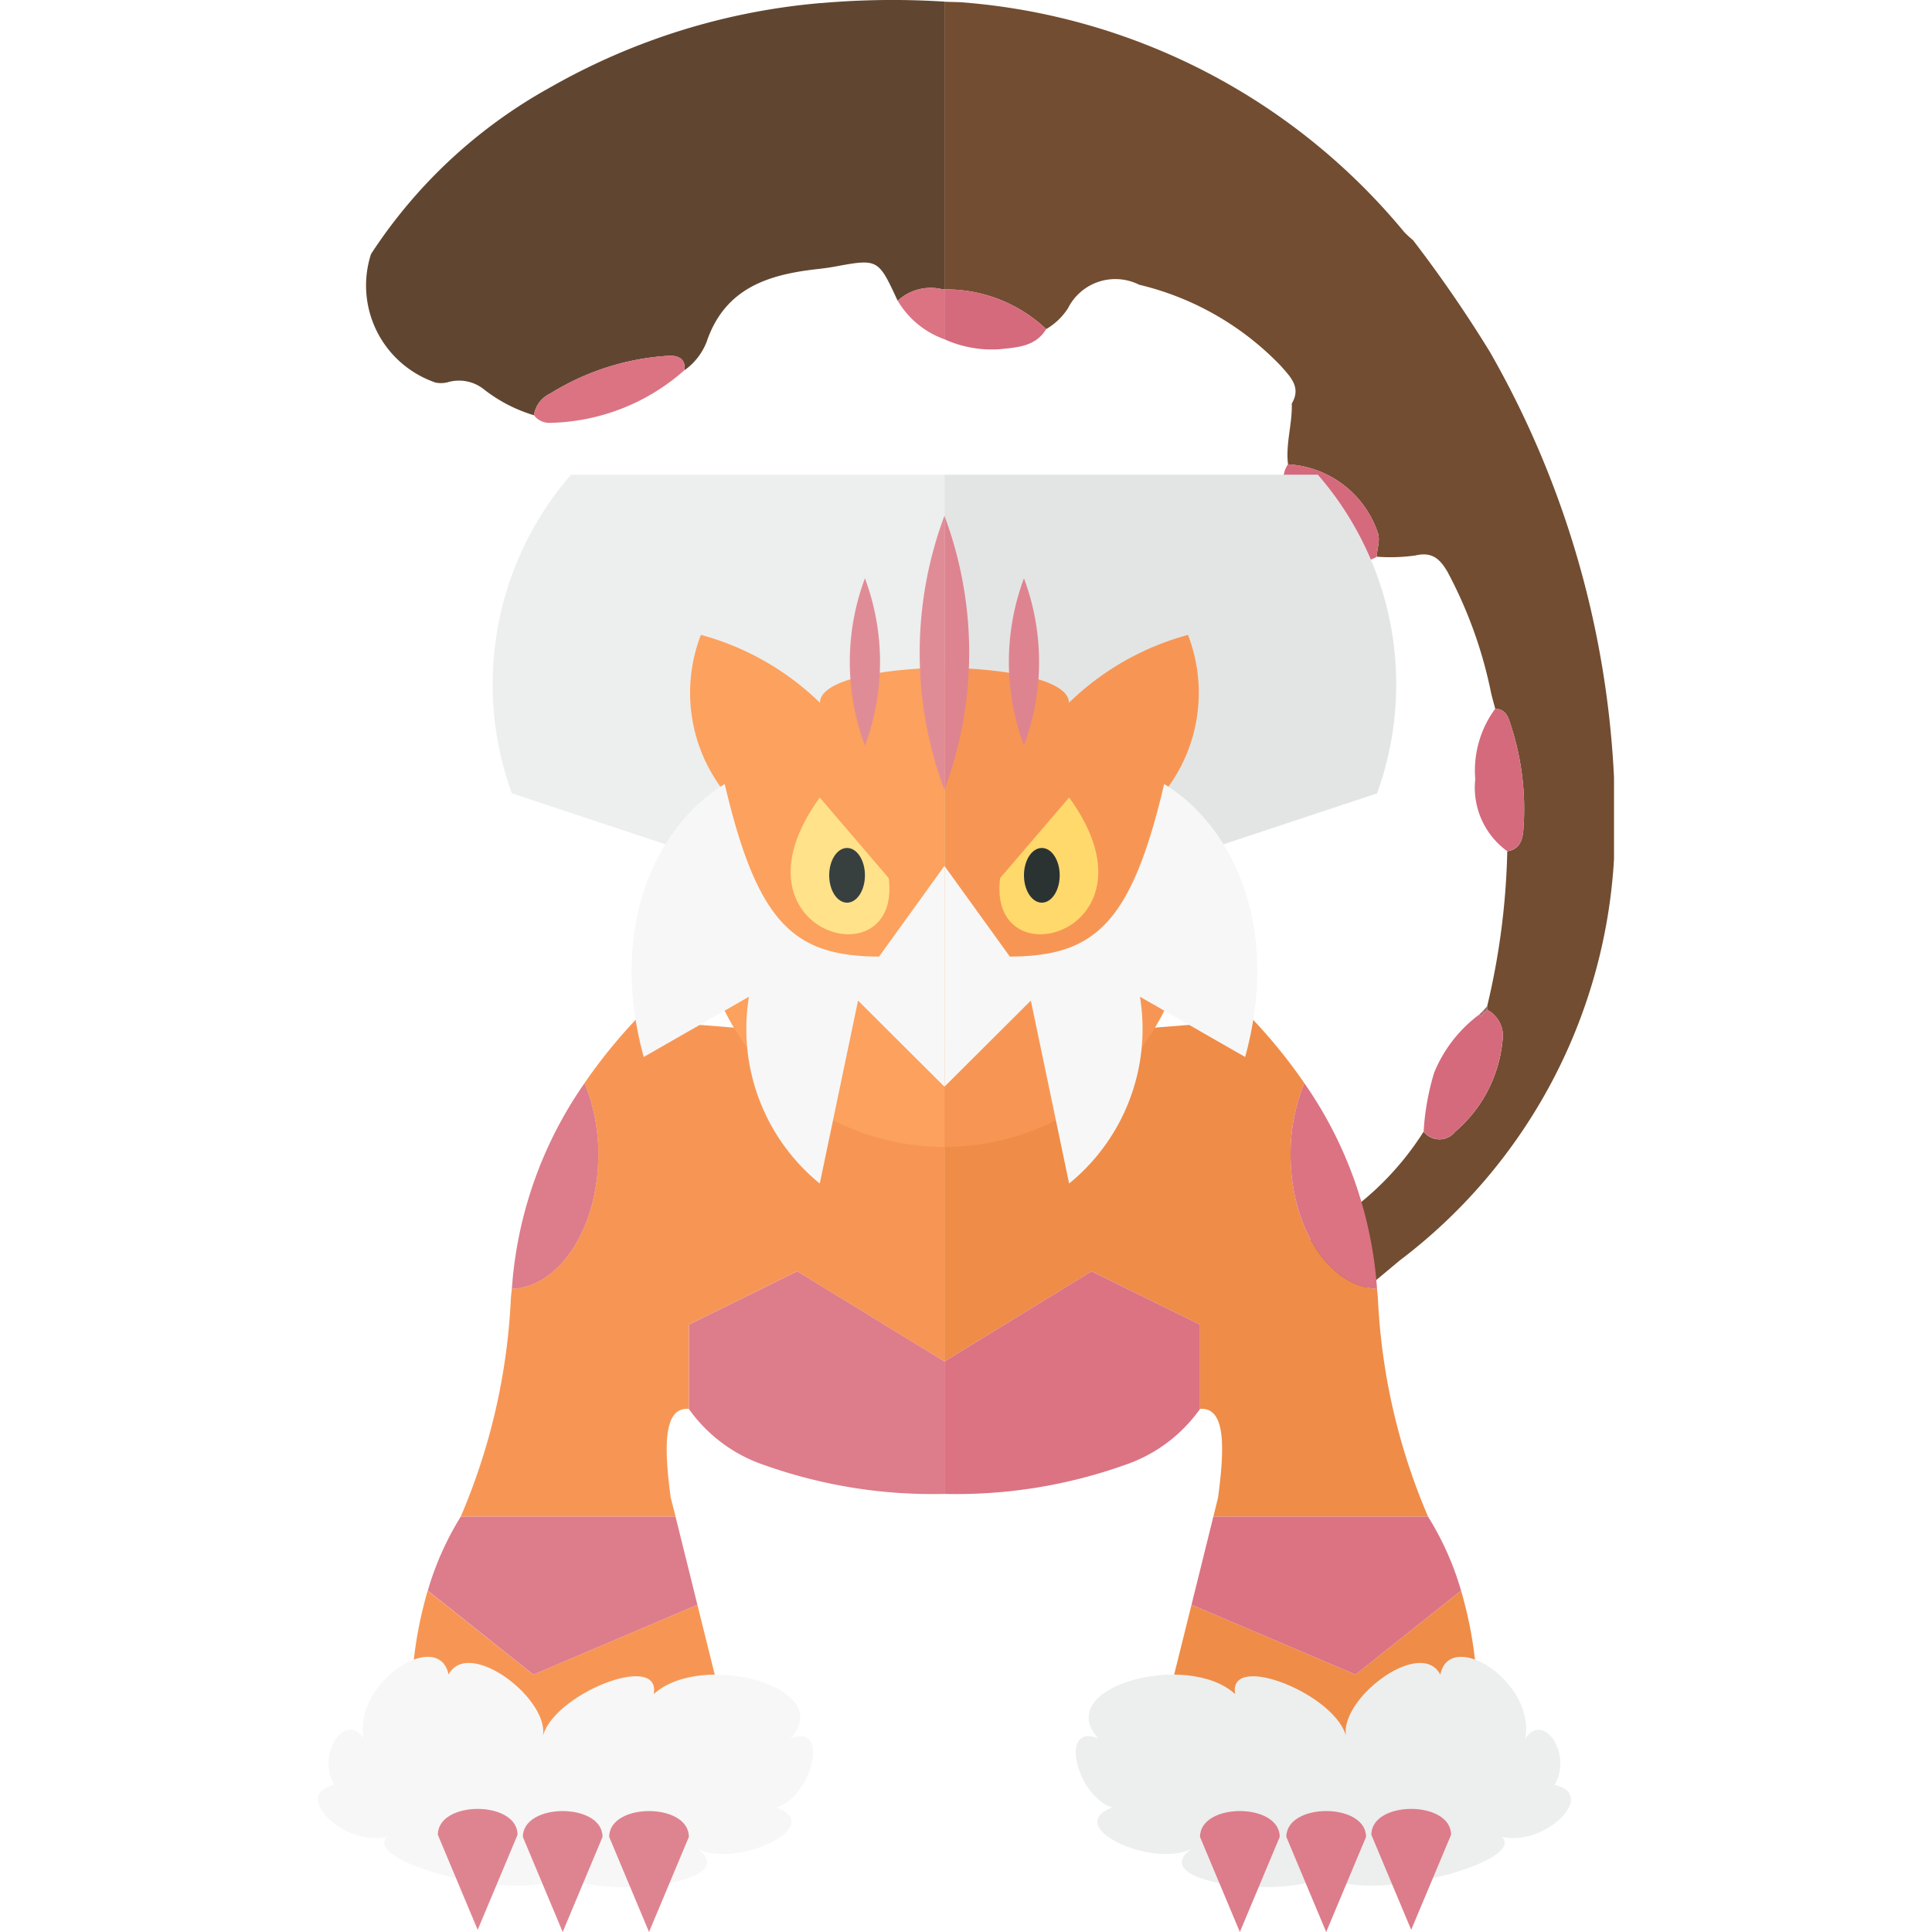 <svg xmlns="http://www.w3.org/2000/svg" viewBox="0 0 32 32"><path d="M13.602.05A10.915 10.915 0 009.13 1.438a8.385 8.385 0 00-2.985 2.77 1.698 1.698 0 001.071 2.129.454.454 0 00.201-.006.66.66 0 01.597.117 2.507 2.507 0 00.83.43.473.473 0 01.27-.36 4.197 4.197 0 011.944-.624c.133-.011.305.02.28.238a1.035 1.035 0 00.366-.47c.309-.91 1.05-1.122 1.878-1.21l.02-.003a3.17 3.17 0 00.213-.031c.73-.135.73-.135 1.053.564a.806.806 0 01.721-.195l.054.007V.027a13.538 13.538 0 00-2.04.024z" fill="#604631"/><path d="M26.733 13.691v-.813a15.691 15.691 0 00-2.052-7.043 21.442 21.442 0 00-1.277-1.857 1.801 1.801 0 01-.147-.136A10.556 10.556 0 0015.953.04c-.104-.008-.206-.006-.31-.012v4.766a2.408 2.408 0 011.685.657 1.068 1.068 0 00.361-.345.878.878 0 011.179-.39 4.785 4.785 0 012.35 1.348c.15.173.34.35.178.619.011.338-.105.668-.062 1.008a1.667 1.667 0 011.489 1.14c.042.143-.021.26-.016.39a3.01 3.01 0 00.633-.02c.28-.067.41.057.535.27a7.335 7.335 0 01.723 2.01c.02.086.045.172.068.258.193.007.223.165.267.3a4.465 4.465 0 01.2 1.689c-.011.171-.053.339-.268.372a12.069 12.069 0 01-.333 2.567v.057a.49.49 0 01.255.511 2.264 2.264 0 01-.785 1.51.331.331 0 01-.522-.002 4.86 4.86 0 01-1.84 1.7.155.155 0 00-.004.183c.183.334.359.671.538 1.007.302-.25.605-.5.905-.752a8.981 8.981 0 003.554-6.65v-.269z" fill="#724d31"/><path d="M15.643 4.793v.826a1.895 1.895 0 00.917.165c.28-.03.592-.04.768-.333a2.407 2.407 0 00-1.685-.658z" fill="#d56a7d"/><path d="M15.589 4.786a.806.806 0 00-.72.195 1.47 1.47 0 00.774.638v-.826zM11.337 6.13c.026-.217-.146-.248-.279-.237a4.198 4.198 0 00-1.944.624.473.473 0 00-.27.36.315.315 0 00.263.127 3.459 3.459 0 002.23-.873z" fill="#db7383"/><path d="M23.58 18.741a4.176 4.176 0 01.174-.974 2.272 2.272 0 01.743-.96c.033.034.053.018.069-.016l.067-.069a.49.49 0 01.254.512 2.266 2.266 0 01-.785 1.51.331.331 0 01-.522-.003zm-.773-9.521a.503.503 0 01-.59-.045 2.64 2.64 0 01-.894-1.012.433.433 0 01.01-.473 1.667 1.667 0 011.49 1.14c.042.143-.021.26-.016.39zm2.158 4.879a1.299 1.299 0 01-.53-1.194 1.724 1.724 0 01.331-1.167c.193.008.223.165.267.3a4.467 4.467 0 01.2 1.69c-.011.17-.053.338-.268.37z" fill="#d56a7d"/><path d="M24.632 16.722l-.066.069-.002-.048.068-.077v.056z" fill="#956b65"/><path d="M24.564 16.743l.002.048c-.016.034-.036.05-.069.016z" fill="#b9686d"/><path d="M20.097 25.12h3.556a10.37 10.37 0 01-.83-3.603c-.002-.058-.011-.112-.015-.17-.795-.035-1.432-1.014-1.432-2.224a3.094 3.094 0 01.228-1.183 8.785 8.785 0 00-.848-1.049l-5.113.407v5.252l2.438-1.493 1.795.883v1.396c.427-.034.41.64.299 1.468zm-.362 1.46l-.55 2.213h5.266a6.75 6.75 0 00-.251-2.446l-1.748 1.389z" fill="#ef8c48"/><path d="M23.653 25.12h-3.556l-.362 1.46 2.717 1.156 1.748-1.39a4.884 4.884 0 00-.547-1.226zm-.845-3.772a6.768 6.768 0 00-1.204-3.408 3.094 3.094 0 00-.228 1.183c0 1.21.637 2.19 1.432 2.225zm-4.728-.291l-2.437 1.493v2.194a8.312 8.312 0 002.981-.477 2.513 2.513 0 001.252-.93V21.94z" fill="#db7383"/><path d="M22.303 28.793c-.13-.718-1.976-1.455-1.845-.733-.791-.727-3.041-.118-2.267.733-.664-.26-.35.964.229 1.144-.837.329.694 1.015 1.315.684-.79.574 1.574.846 2.232.446.631.49 3.343-.218 2.908-.644.7.17 1.604-.695.874-.86.299-.503-.177-1.221-.485-.77.166-.949-1.248-1.826-1.408-1.057-.336-.633-1.729.445-1.553 1.057z" fill="#edeeee"/><path d="M22.626 30.425c0-.571-1.32-.571-1.32 0l.66 1.575zm-1.43 0c0-.571-1.32-.571-1.32 0l.66 1.575zm2.838-.035c0-.572-1.32-.572-1.32 0l.66 1.574z" fill="#dd7c8a"/><path d="M21.827 7.863h-6.184v6.479h3.543l3.622-1.201a5.292 5.292 0 00-.98-5.278z" fill="#e3e5e5"/><path d="M19.677 10.516a4.51 4.51 0 00-1.972 1.124c0-.375-1.015-.567-2.062-.58v7.936a4.063 4.063 0 003.64-5.873 2.66 2.66 0 00.394-2.607z" fill="#f79654"/><path d="M16.565 14.544c-.22 1.743 2.76.89 1.143-1.335z" fill="#ffd96c"/><path d="M19.282 12.986c-.546 2.332-1.16 2.851-2.556 2.858l-1.083-1.502v3.657l1.431-1.426.634 3.03a3.301 3.301 0 001.173-3.094l1.743.998c.612-2.242-.271-3.874-1.342-4.521z" fill="#f7f7f7"/><ellipse cx="17.256" cy="14.498" rx=".296" ry=".453" fill="#2b3332"/><path d="M15.643 8.543v4.54a6.488 6.488 0 000-4.54zm1.317 3.807a3.96 3.96 0 000-2.772 3.966 3.966 0 000 2.772z" fill="#de8490"/><path d="M11.19 25.12H7.631a10.37 10.37 0 00.83-3.603c.003-.058.012-.112.016-.17.794-.035 1.432-1.014 1.432-2.224a3.094 3.094 0 00-.228-1.183 8.784 8.784 0 01.847-1.049l5.114.407v5.252l-2.438-1.493-1.795.883v1.396c-.427-.034-.41.64-.3 1.468zm.361 1.46l.55 2.213H6.834a6.75 6.75 0 01.25-2.446l1.749 1.389z" fill="#f79654"/><path d="M7.632 25.12h3.557l.362 1.46-2.717 1.156-1.748-1.39a4.885 4.885 0 01.546-1.226zm.846-3.772a6.768 6.768 0 011.204-3.408 3.094 3.094 0 01.228 1.183c0 1.21-.638 2.19-1.432 2.225zm4.727-.291l2.438 1.493v2.194a8.312 8.312 0 01-2.981-.477 2.513 2.513 0 01-1.252-.93V21.94z" fill="#dd7c8a"/><path d="M8.983 28.793c.13-.718 1.975-1.455 1.845-.733.79-.727 3.041-.118 2.267.733.664-.26.35.964-.229 1.144.837.329-.694 1.015-1.315.684.79.574-1.574.846-2.232.446-.631.49-3.343-.218-2.908-.644-.7.17-1.604-.695-.874-.86-.3-.503.177-1.221.485-.77-.166-.949 1.248-1.826 1.408-1.057.336-.633 1.729.445 1.553 1.057z" fill="#f7f7f7"/><path d="M8.66 30.425c0-.571 1.32-.571 1.32 0L9.32 32zm1.43 0c0-.571 1.32-.571 1.32 0L10.75 32zm-2.838-.035c0-.572 1.32-.572 1.32 0l-.66 1.574z" fill="#de8490"/><path d="M9.458 7.863h6.185v6.479H12.1L8.478 13.14a5.292 5.292 0 01.98-5.278z" fill="#edeeee"/><path d="M11.61 10.516a4.51 4.51 0 011.971 1.124c0-.375 1.014-.567 2.062-.58v7.936a4.063 4.063 0 01-3.64-5.873 2.66 2.66 0 01-.394-2.607z" fill="#fca15e"/><path d="M14.72 14.544c.22 1.743-2.759.89-1.142-1.335z" fill="#ffe28a"/><path d="M12.004 12.986c.546 2.332 1.16 2.851 2.556 2.858l1.083-1.502v3.657l-1.431-1.426-.634 3.03a3.301 3.301 0 01-1.173-3.094l-1.743.998c-.612-2.242.271-3.874 1.342-4.521z" fill="#f7f7f7"/><ellipse cx="14.03" cy="14.498" rx=".296" ry=".453" fill="#373f3f"/><path d="M15.643 8.543v4.54a6.488 6.488 0 010-4.54zm-1.317 3.807a3.96 3.96 0 010-2.772 3.966 3.966 0 010 2.772z" fill="#e08c96"/></svg>